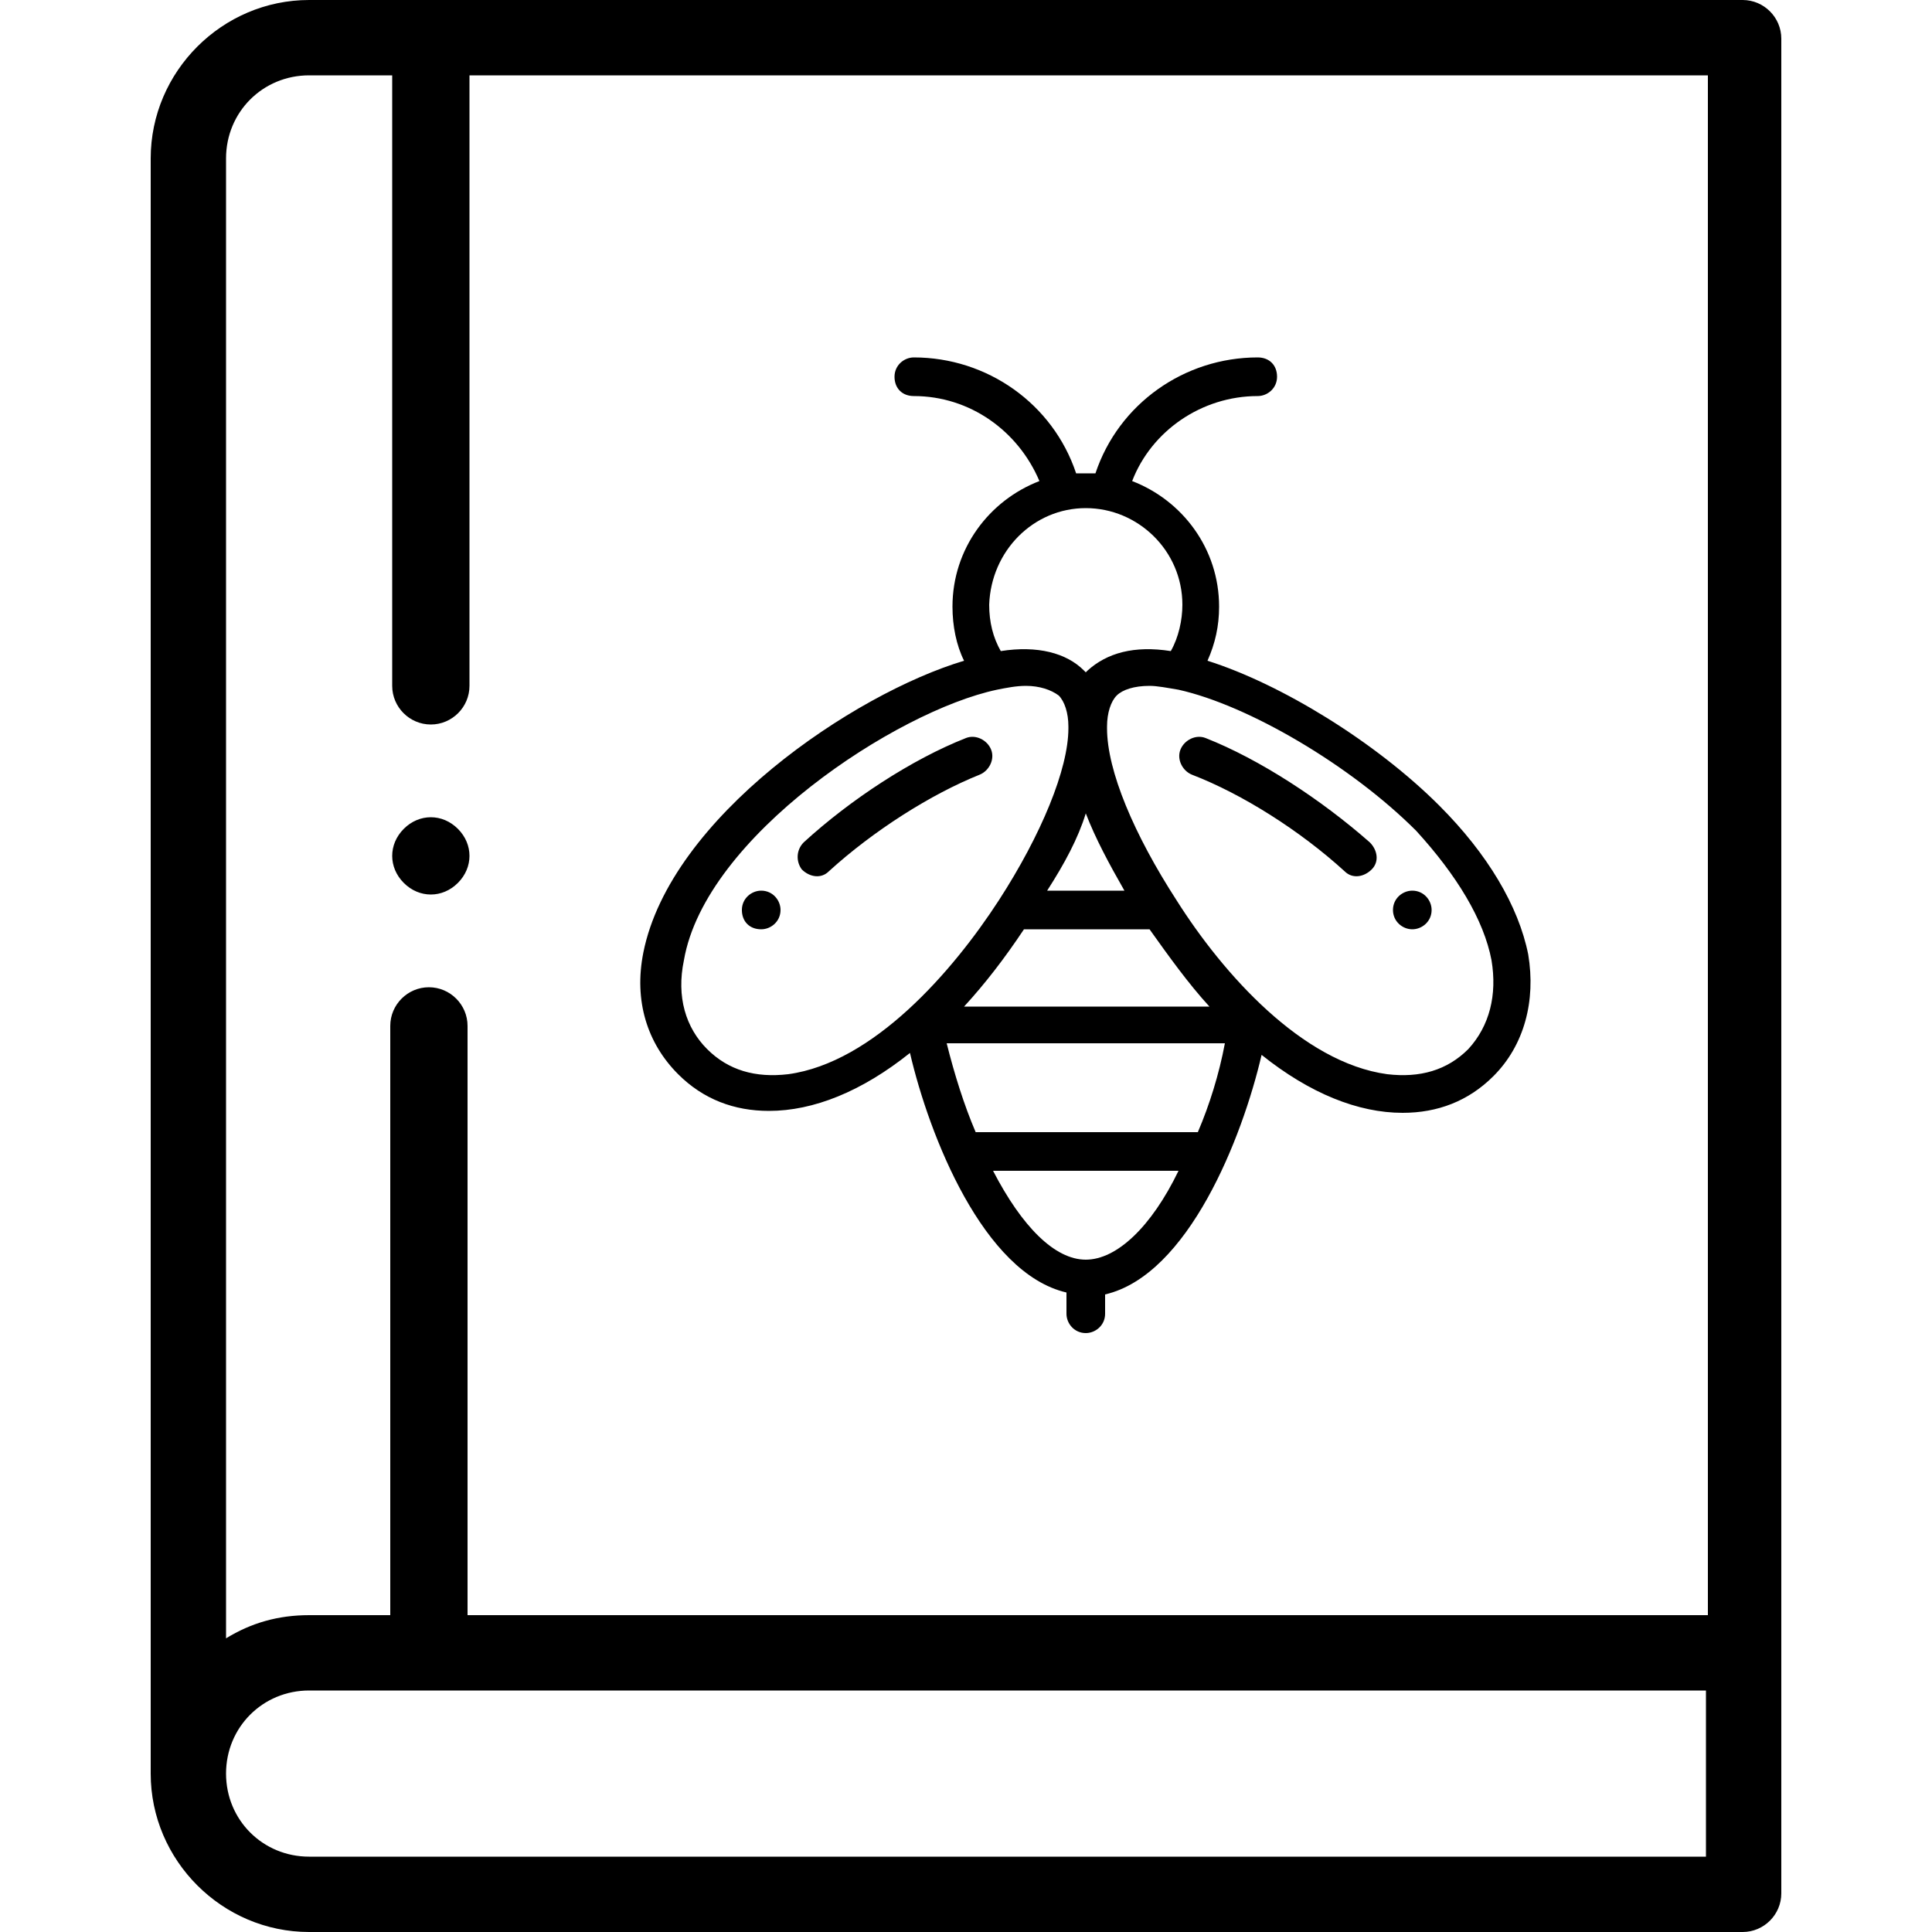 <?xml version="1.0" encoding="utf-8"?>
<!-- Generator: Adobe Illustrator 24.0.2, SVG Export Plug-In . SVG Version: 6.00 Build 0)  -->
<svg version="1.1" id="Layer_1" xmlns="http://www.w3.org/2000/svg" xmlns:xlink="http://www.w3.org/1999/xlink" x="0px" y="0px"
	 viewBox="0 0 100 100" style="enable-background:new 0 0 100 100;" xml:space="preserve">
<path d="M90.2,0H16c-4.5,0-8.2,3.7-8.2,8.2v83.6c0,4.5,3.7,8.2,8.2,8.2h74.2c1.1,0,2-0.9,2-2V2C92.2,0.9,91.3,0,90.2,0z M16,3.9h4.3
	v31.6c0,1.1,0.9,2,2,2s2-0.9,2-2V3.9h64.1v79.7H24.2V53.1c0-1.1-0.9-2-2-2s-2,0.9-2,2v30.5H16c-1.6,0-3,0.4-4.3,1.2V8.2
	C11.7,5.8,13.6,3.9,16,3.9z M88.3,96.1H16c-2.4,0-4.3-1.9-4.3-4.3s1.9-4.3,4.3-4.3h72.3V96.1z M22.3,46.3c0.5,0,1-0.2,1.4-0.6
	c0.4-0.4,0.6-0.9,0.6-1.4s-0.2-1-0.6-1.4s-0.9-0.6-1.4-0.6s-1,0.2-1.4,0.6c-0.4,0.4-0.6,0.9-0.6,1.4s0.2,1,0.6,1.4
	S21.8,46.3,22.3,46.3z M73.1,48.1c0.5,0,1-0.4,1-1c0-0.5-0.4-1-1-1c-0.5,0-1,0.4-1,1C72.1,47.7,72.6,48.1,73.1,48.1z M39.4,48.1
	c0.5,0,1-0.4,1-1c0-0.5-0.4-1-1-1c-0.5,0-1,0.4-1,1C38.4,47.7,38.8,48.1,39.4,48.1z M33.3,49.3c-0.5,2.5,0.2,4.7,1.8,6.3
	c1.3,1.3,2.9,1.9,4.7,1.9c2.3,0,4.8-1,7.3-3c1,4.3,3.8,11.4,8.1,12.4v1.1c0,0.5,0.4,1,1,1c0.5,0,1-0.4,1-1V67
	c4.3-1,7.1-8.1,8.1-12.4c2.5,2,5,3,7.3,3c1.8,0,3.4-0.6,4.7-1.9c1.6-1.6,2.2-3.9,1.8-6.3c-0.5-2.5-2.1-5.2-4.6-7.7
	c-3.3-3.3-8.2-6.3-12-7.5c0.4-0.9,0.6-1.8,0.6-2.8c0-3-1.9-5.5-4.5-6.5c1-2.6,3.6-4.4,6.5-4.4c0.5,0,1-0.4,1-1s-0.4-1-1-1
	c-3.8,0-7.2,2.4-8.4,6c-0.2,0-0.3,0-0.5,0c-0.2,0-0.3,0-0.5,0c-1.2-3.6-4.6-6-8.4-6c-0.5,0-1,0.4-1,1s0.4,1,1,1
	c2.9,0,5.4,1.8,6.5,4.4c-2.6,1-4.5,3.5-4.5,6.5c0,1,0.2,2,0.6,2.8C44.2,35.9,34.7,42.3,33.3,49.3z M56.2,42.1c0.5,1.3,1.2,2.6,2,4
	h-4C55.1,44.7,55.8,43.4,56.2,42.1z M53,48.1h6.5c1,1.4,2,2.8,3.1,4H49.9C51,50.9,52,49.6,53,48.1z M62,58.6H50.5
	c-0.6-1.4-1.1-3-1.5-4.6h14.4C63.1,55.6,62.6,57.2,62,58.6z M56.2,65.2c-1.6,0-3.3-1.7-4.8-4.6h9.6C59.6,63.5,57.8,65.2,56.2,65.2z
	 M77.2,49.7c0.3,1.8-0.1,3.4-1.2,4.6c-1.1,1.1-2.5,1.5-4.2,1.3c-4.4-0.6-8.5-5.2-10.9-9c-2.2-3.4-3.6-6.7-3.6-8.9c0,0,0,0,0,0
	c0,0,0-0.1,0-0.1c0,0,0,0,0,0c0-0.7,0.2-1.3,0.5-1.6c0.3-0.3,0.9-0.5,1.7-0.5c0.4,0,0.9,0.1,1.5,0.2c0,0,0,0,0,0
	c3.6,0.8,8.9,3.9,12.3,7.3C75.4,45.3,76.8,47.6,77.2,49.7z M56.2,26.3c2.7,0,5,2.2,5,5c0,0.8-0.2,1.7-0.6,2.4
	c-1.9-0.3-3.3,0.1-4.3,1c0,0-0.1,0.1-0.1,0.1c0,0-0.1-0.1-0.1-0.1c-0.9-0.9-2.4-1.3-4.3-1c-0.4-0.7-0.6-1.5-0.6-2.4
	C51.3,28.5,53.5,26.3,56.2,26.3z M51.6,35.7c0.5-0.1,1-0.2,1.5-0.2c0.7,0,1.3,0.2,1.7,0.5c0.3,0.3,0.5,0.9,0.5,1.6v0
	c0,0,0,0.1,0,0.1v0c0,2.1-1.4,5.5-3.6,8.9c-2.4,3.7-6.5,8.4-10.9,9c-1.7,0.2-3.1-0.2-4.2-1.3c-1.1-1.1-1.6-2.7-1.2-4.6
	C36.5,43.3,46.4,36.8,51.6,35.7z M42.9,45.1c2.3-2.1,5.3-4,7.8-5c0.5-0.2,0.8-0.8,0.6-1.3c-0.2-0.5-0.8-0.8-1.3-0.6
	c-2.8,1.1-6,3.2-8.4,5.4c-0.4,0.4-0.4,1-0.1,1.4C41.9,45.4,42.5,45.5,42.9,45.1z M61.7,40.1c2.6,1,5.6,2.9,7.9,5
	c0.4,0.4,1,0.3,1.4-0.1c0.4-0.4,0.3-1-0.1-1.4c-2.5-2.2-5.7-4.3-8.5-5.4c-0.5-0.2-1.1,0.1-1.3,0.6S61.2,39.9,61.7,40.1z"/>
</svg>
